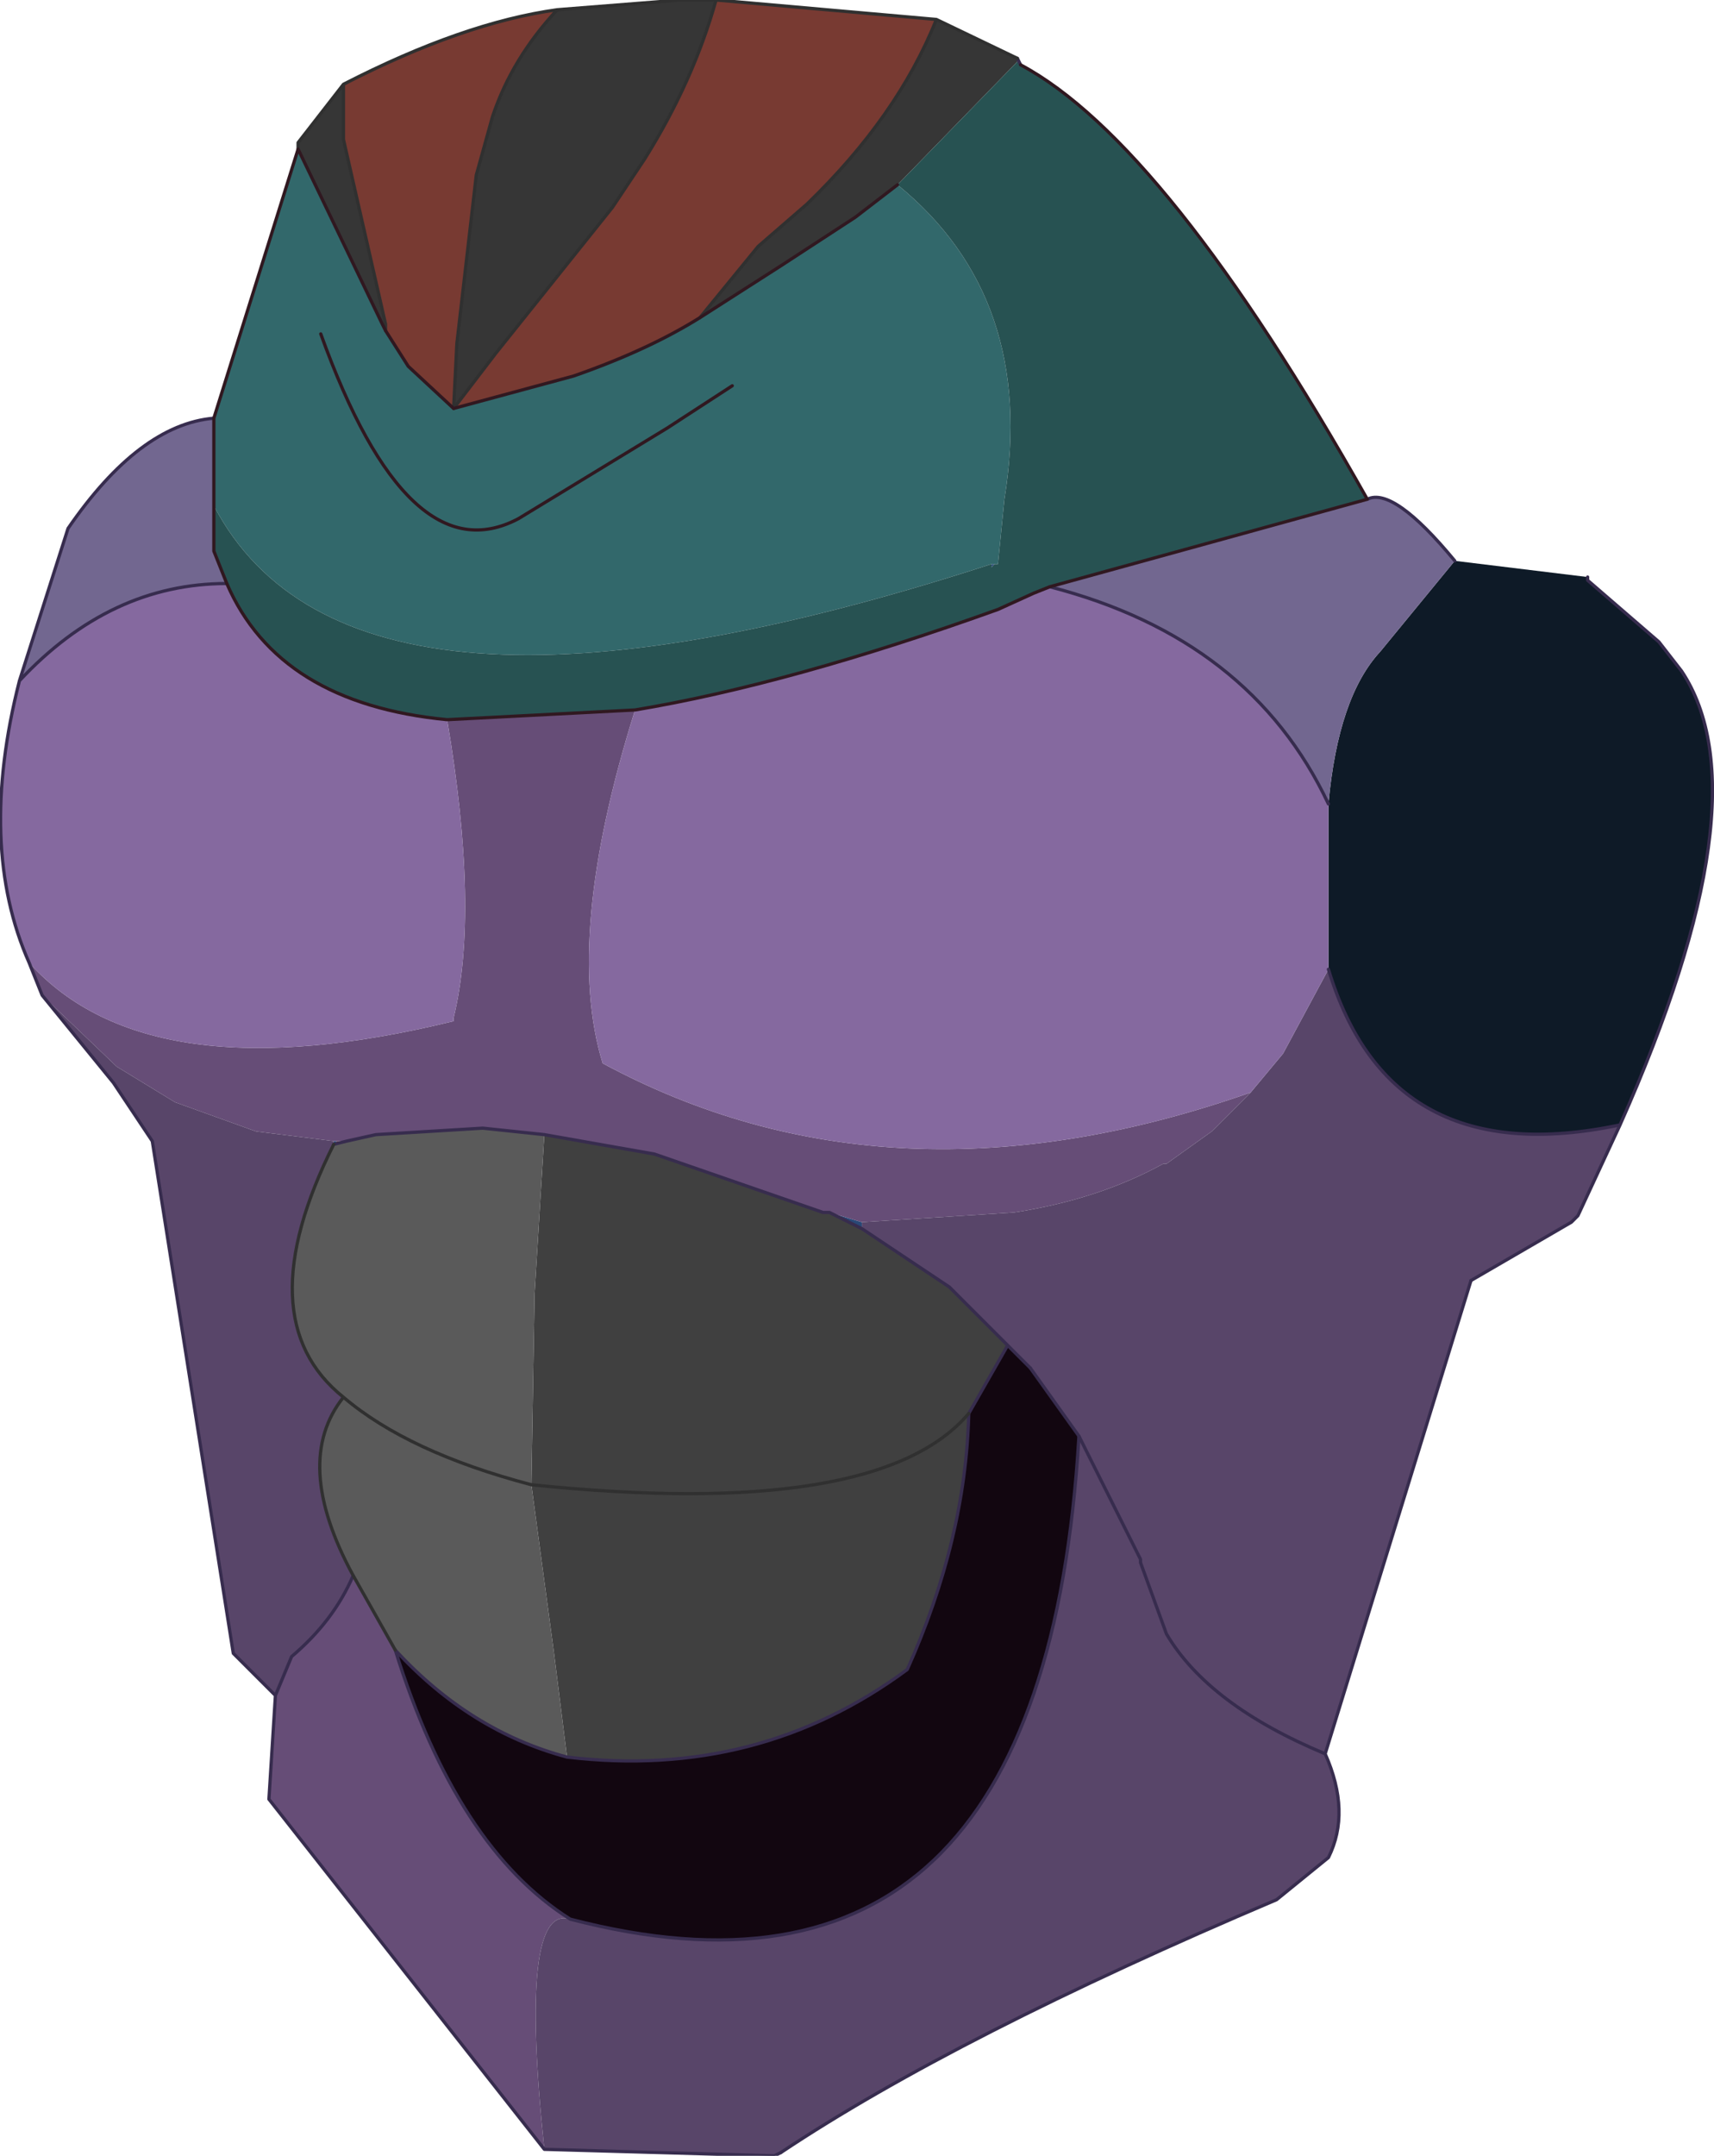 <?xml version="1.0" encoding="UTF-8" standalone="no"?>
<svg xmlns:xlink="http://www.w3.org/1999/xlink" height="33.25px" width="26.45px" xmlns="http://www.w3.org/2000/svg">
  <g transform="matrix(1.0, 0.0, 0.0, 1.0, 13.55, 13.25)">
    <path d="M-8.2 4.35 L-8.4 4.4 -8.35 4.35 -8.2 4.35" fill="#643342" fill-rule="evenodd" stroke="none"/>
    <path d="M2.15 -12.3 L2.15 -12.35 2.2 -12.25 2.15 -12.3 M1.8 -4.55 L1.75 -4.5 1.75 -4.55 1.8 -4.55 M-0.25 5.6 L-0.25 5.7 -0.75 5.45 -0.25 5.6 M-8.4 4.4 L-8.4 4.35 -8.35 4.35 -8.4 4.4" fill="#294876" fill-rule="evenodd" stroke="none"/>
    <path d="M-7.6 -8.15 L-7.65 -8.25 -7.6 -8.25 -7.6 -8.15" fill="#1c334a" fill-rule="evenodd" stroke="none"/>
    <path d="M0.9 -12.95 Q0.3 -11.45 -1.1 -10.1 L-1.85 -9.45 -2.75 -8.35 Q-3.55 -7.85 -4.7 -7.45 L-6.55 -6.95 -7.25 -7.6 -7.6 -8.15 -7.6 -8.25 -8.25 -11.1 -8.25 -11.95 Q-6.4 -12.9 -4.95 -13.1 -5.65 -12.35 -5.95 -11.45 L-6.2 -10.55 -6.5 -7.95 -6.55 -6.95 -5.9 -7.8 -4.1 -10.05 -3.6 -10.8 Q-2.85 -12.0 -2.5 -13.25 L0.9 -12.95" fill="#783a32" fill-rule="evenodd" stroke="none"/>
    <path d="M6.95 -0.85 Q7.1 -2.5 7.75 -3.2 L8.9 -4.6 10.95 -4.35 10.95 -4.3 12.05 -3.35 12.4 -2.9 Q13.7 -0.95 11.45 4.1 7.9 4.85 6.95 1.7 L6.95 -0.85" fill="#0e1a27" fill-rule="evenodd" stroke="none"/>
    <path d="M-10.25 -5.45 L-10.25 -4.75 -10.05 -4.25 Q-11.85 -4.25 -13.25 -2.75 L-12.5 -5.1 Q-11.4 -6.7 -10.25 -6.8 L-10.25 -5.45 M2.65 -4.2 L7.55 -5.55 Q7.95 -5.75 8.9 -4.6 L7.75 -3.2 Q7.1 -2.5 6.95 -0.85 5.75 -3.4 2.65 -4.2" fill="#726790" fill-rule="evenodd" stroke="none"/>
    <path d="M-6.65 -2.15 L-3.75 -2.3 Q-4.85 1.2 -4.25 3.15 0.2 5.55 5.75 3.6 L5.15 4.2 4.45 4.7 4.4 4.7 Q3.4 5.25 2.1 5.45 L-0.25 5.6 -0.75 5.45 -0.85 5.45 -3.45 4.55 -5.15 4.25 -6.1 4.15 -7.75 4.25 -8.2 4.35 -8.35 4.35 -8.4 4.35 -9.6 4.2 -10.85 3.75 -11.75 3.2 -12.9 2.1 -13.1 1.6 Q-11.25 3.65 -6.55 2.5 L-6.55 2.45 Q-6.15 0.8 -6.65 -2.15 M-5.15 19.9 L-9.4 14.5 -9.3 12.9 -9.05 12.3 Q-8.4 11.75 -8.1 11.05 L-7.45 12.2 Q-6.5 15.25 -4.75 16.35 -5.55 16.1 -5.15 19.9" fill="#664d77" fill-rule="evenodd" stroke="none"/>
    <path d="M11.45 4.1 L10.8 5.5 10.7 5.6 9.15 6.5 6.9 13.8 Q7.3 14.7 6.95 15.4 L6.15 16.05 Q1.2 18.15 -1.5 19.95 L-1.6 20.0 -5.15 19.9 Q-5.55 16.1 -4.75 16.35 2.55 18.25 3.1 8.9 L2.35 7.85 2.0 7.5 1.1 6.6 -0.25 5.7 -0.25 5.6 2.1 5.45 Q3.4 5.25 4.4 4.7 L4.45 4.7 5.15 4.2 5.75 3.6 6.25 3.0 6.95 1.7 Q7.9 4.85 11.45 4.1 M-9.3 12.9 L-9.95 12.25 -11.2 4.35 -11.8 3.45 -12.9 2.1 -11.75 3.2 -10.85 3.75 -9.6 4.2 -8.4 4.35 -8.4 4.4 Q-9.75 7.1 -8.25 8.3 -9.05 9.3 -8.1 11.05 -8.4 11.75 -9.05 12.3 L-9.3 12.9 M6.9 13.8 Q5.1 13.05 4.45 11.95 L4.05 10.85 4.05 10.8 3.1 8.9 4.05 10.8 4.05 10.85 4.45 11.95 Q5.1 13.05 6.9 13.8" fill="#584569" fill-rule="evenodd" stroke="none"/>
    <path d="M-0.25 5.7 L1.1 6.6 2.0 7.5 1.4 8.55 Q1.35 10.5 0.45 12.5 -1.85 14.2 -4.8 13.85 L-5.0 12.25 -5.35 9.65 -5.3 6.7 -5.15 4.25 -3.45 4.55 -0.85 5.45 -0.75 5.45 -0.25 5.7 M1.4 8.55 Q0.0 10.2 -5.35 9.65 0.0 10.2 1.4 8.55" fill="#404040" fill-rule="evenodd" stroke="none"/>
    <path d="M-4.8 13.85 Q-6.3 13.45 -7.45 12.2 L-8.1 11.05 Q-9.05 9.3 -8.25 8.3 -9.75 7.1 -8.4 4.4 L-8.2 4.35 -7.75 4.25 -6.1 4.15 -5.15 4.25 -5.3 6.7 -5.35 9.65 Q-7.25 9.15 -8.25 8.3 -7.25 9.15 -5.35 9.65 L-5.0 12.25 -4.8 13.85" fill="#5a5a5a" fill-rule="evenodd" stroke="none"/>
    <path d="M2.15 -12.35 L2.15 -12.3 0.3 -10.4 -0.35 -9.9 -1.5 -9.15 -2.75 -8.35 -1.85 -9.45 -1.1 -10.1 Q0.3 -11.45 0.9 -12.95 L2.15 -12.35 M-8.95 -10.95 L-8.95 -11.05 -8.25 -11.95 -8.25 -11.1 -7.6 -8.25 -7.65 -8.25 -8.95 -10.95 M-4.95 -13.1 L-3.05 -13.25 -2.5 -13.25 Q-2.85 -12.0 -3.6 -10.8 L-4.1 -10.05 -5.9 -7.8 -6.55 -6.95 -6.5 -7.95 -6.2 -10.55 -5.95 -11.45 Q-5.65 -12.35 -4.95 -13.1" fill="#363636" fill-rule="evenodd" stroke="none"/>
    <path d="M2.0 7.5 L2.35 7.85 3.1 8.9 Q2.55 18.25 -4.75 16.35 -6.5 15.25 -7.45 12.2 -6.3 13.45 -4.8 13.85 -1.85 14.2 0.45 12.5 1.35 10.5 1.4 8.55 L2.0 7.5" fill="#120610" fill-rule="evenodd" stroke="none"/>
    <path d="M-2.75 -8.35 L-1.5 -9.15 -0.35 -9.9 0.3 -10.4 Q2.45 -8.65 1.95 -5.55 L1.85 -4.55 1.8 -4.55 1.75 -4.55 Q-8.1 -1.35 -10.25 -5.45 L-10.25 -6.8 -8.95 -10.95 -7.65 -8.25 -7.6 -8.15 -7.25 -7.6 -6.55 -6.95 -4.7 -7.45 Q-3.55 -7.85 -2.75 -8.35 M-2.25 -7.3 L-3.25 -6.65 -5.55 -5.25 Q-7.25 -4.35 -8.6 -8.1 -7.25 -4.35 -5.55 -5.25 L-3.25 -6.65 -2.25 -7.3" fill="#32686b" fill-rule="evenodd" stroke="none"/>
    <path d="M2.15 -12.3 L2.2 -12.25 Q4.45 -11.05 7.55 -5.55 L2.65 -4.2 2.4 -4.1 1.85 -3.85 Q-1.35 -2.7 -3.75 -2.3 L-6.65 -2.15 Q-9.25 -2.4 -10.05 -4.25 L-10.25 -4.75 -10.25 -5.45 Q-8.1 -1.35 1.75 -4.55 L1.75 -4.5 1.8 -4.55 1.85 -4.55 1.95 -5.55 Q2.45 -8.65 0.3 -10.4 L2.15 -12.3" fill="#275252" fill-rule="evenodd" stroke="none"/>
    <path d="M-10.05 -4.25 Q-9.25 -2.4 -6.65 -2.15 -6.15 0.8 -6.55 2.45 L-6.55 2.5 Q-11.25 3.65 -13.1 1.6 -13.9 -0.2 -13.25 -2.75 -11.85 -4.25 -10.05 -4.25 M-3.75 -2.3 Q-1.35 -2.7 1.85 -3.85 L2.4 -4.1 2.65 -4.2 Q5.75 -3.4 6.95 -0.85 L6.95 1.7 6.25 3.0 5.75 3.6 Q0.2 5.55 -4.25 3.15 -4.85 1.2 -3.75 -2.3" fill="#85699f" fill-rule="evenodd" stroke="none"/>
    <path d="M2.2 -12.25 L2.15 -12.35 M9.15 6.5 L6.9 13.8 Q7.3 14.7 6.95 15.4 L6.15 16.05 Q1.2 18.15 -1.5 19.95 M2.35 7.85 L3.1 8.9 4.05 10.8 4.05 10.85 4.45 11.95 Q5.1 13.05 6.9 13.8" fill="none" stroke="#372c4e" stroke-linecap="round" stroke-linejoin="round" stroke-width="0.05"/>
    <path d="M8.9 -4.6 Q7.95 -5.75 7.55 -5.55 M10.95 -4.35 L10.95 -4.3 12.05 -3.35 12.4 -2.9 Q13.7 -0.95 11.45 4.1 L10.8 5.5 10.7 5.6 9.15 6.5 M-1.5 19.95 L-1.6 20.0 -5.15 19.9 -9.4 14.5 -9.3 12.9 -9.95 12.25 -11.2 4.35 -11.8 3.45 -12.9 2.1 -13.1 1.6 Q-13.9 -0.2 -13.25 -2.75 L-12.5 -5.1 Q-11.4 -6.7 -10.25 -6.8 M2.65 -4.2 Q5.75 -3.4 6.95 -0.85 M6.95 1.7 Q7.9 4.85 11.45 4.1 M-0.25 5.7 L1.1 6.6 2.0 7.5 2.35 7.85 M2.0 7.5 L1.4 8.55 Q1.35 10.5 0.45 12.5 -1.85 14.2 -4.8 13.85 -6.3 13.45 -7.45 12.2 -6.5 15.25 -4.75 16.35 2.55 18.25 3.1 8.9 M-10.05 -4.25 Q-11.85 -4.25 -13.25 -2.75 M-0.75 5.45 L-0.25 5.7 M-0.75 5.45 L-0.85 5.45 -3.45 4.55 -5.15 4.25 -6.1 4.15 -7.75 4.25 -8.2 4.35 -8.4 4.4 M-9.3 12.9 L-9.05 12.3 Q-8.4 11.75 -8.1 11.05" fill="none" stroke="#372c4e" stroke-linecap="round" stroke-linejoin="round" stroke-width="0.05"/>
    <path d="M-5.35 9.65 Q0.0 10.2 1.4 8.55 M-8.4 4.4 Q-9.75 7.1 -8.25 8.3 -7.25 9.15 -5.35 9.65 M-8.1 11.05 Q-9.05 9.3 -8.25 8.3 M-7.45 12.2 L-8.1 11.05" fill="none" stroke="#303030" stroke-linecap="round" stroke-linejoin="round" stroke-width="0.05"/>
    <path d="M2.15 -12.35 L0.9 -12.95 Q0.3 -11.45 -1.1 -10.1 L-1.85 -9.45 -2.75 -8.35 M-8.95 -10.95 L-8.95 -11.05 -8.25 -11.95 Q-6.4 -12.9 -4.95 -13.1 L-3.05 -13.25 -2.5 -13.25 0.9 -12.95 M-2.5 -13.25 Q-2.85 -12.0 -3.6 -10.8 L-4.1 -10.05 -5.9 -7.8 -6.55 -6.95 -6.5 -7.95 -6.2 -10.55 -5.95 -11.45 Q-5.65 -12.35 -4.95 -13.1 M-7.6 -8.25 L-8.25 -11.1 -8.25 -11.95 M-7.6 -8.15 L-7.6 -8.25" fill="none" stroke="#303030" stroke-linecap="round" stroke-linejoin="round" stroke-width="0.05"/>
    <path d="M-2.75 -8.35 L-1.5 -9.15 -0.35 -9.9 0.3 -10.4 M-10.25 -5.45 L-10.25 -4.75 -10.05 -4.25 Q-9.25 -2.4 -6.65 -2.15 L-3.75 -2.3 Q-1.35 -2.7 1.85 -3.85 L2.4 -4.1 2.65 -4.2 7.55 -5.55 Q4.45 -11.05 2.2 -12.25 M-10.25 -6.8 L-8.95 -10.95 -7.65 -8.25 -7.6 -8.15 -7.25 -7.6 -6.55 -6.95 -4.7 -7.45 Q-3.55 -7.85 -2.75 -8.35 M-10.25 -5.45 L-10.25 -6.8 M-8.6 -8.1 Q-7.25 -4.35 -5.55 -5.25 L-3.25 -6.65 -2.25 -7.3" fill="none" stroke="#301820" stroke-linecap="round" stroke-linejoin="round" stroke-width="0.05"/>
  </g>
</svg>
